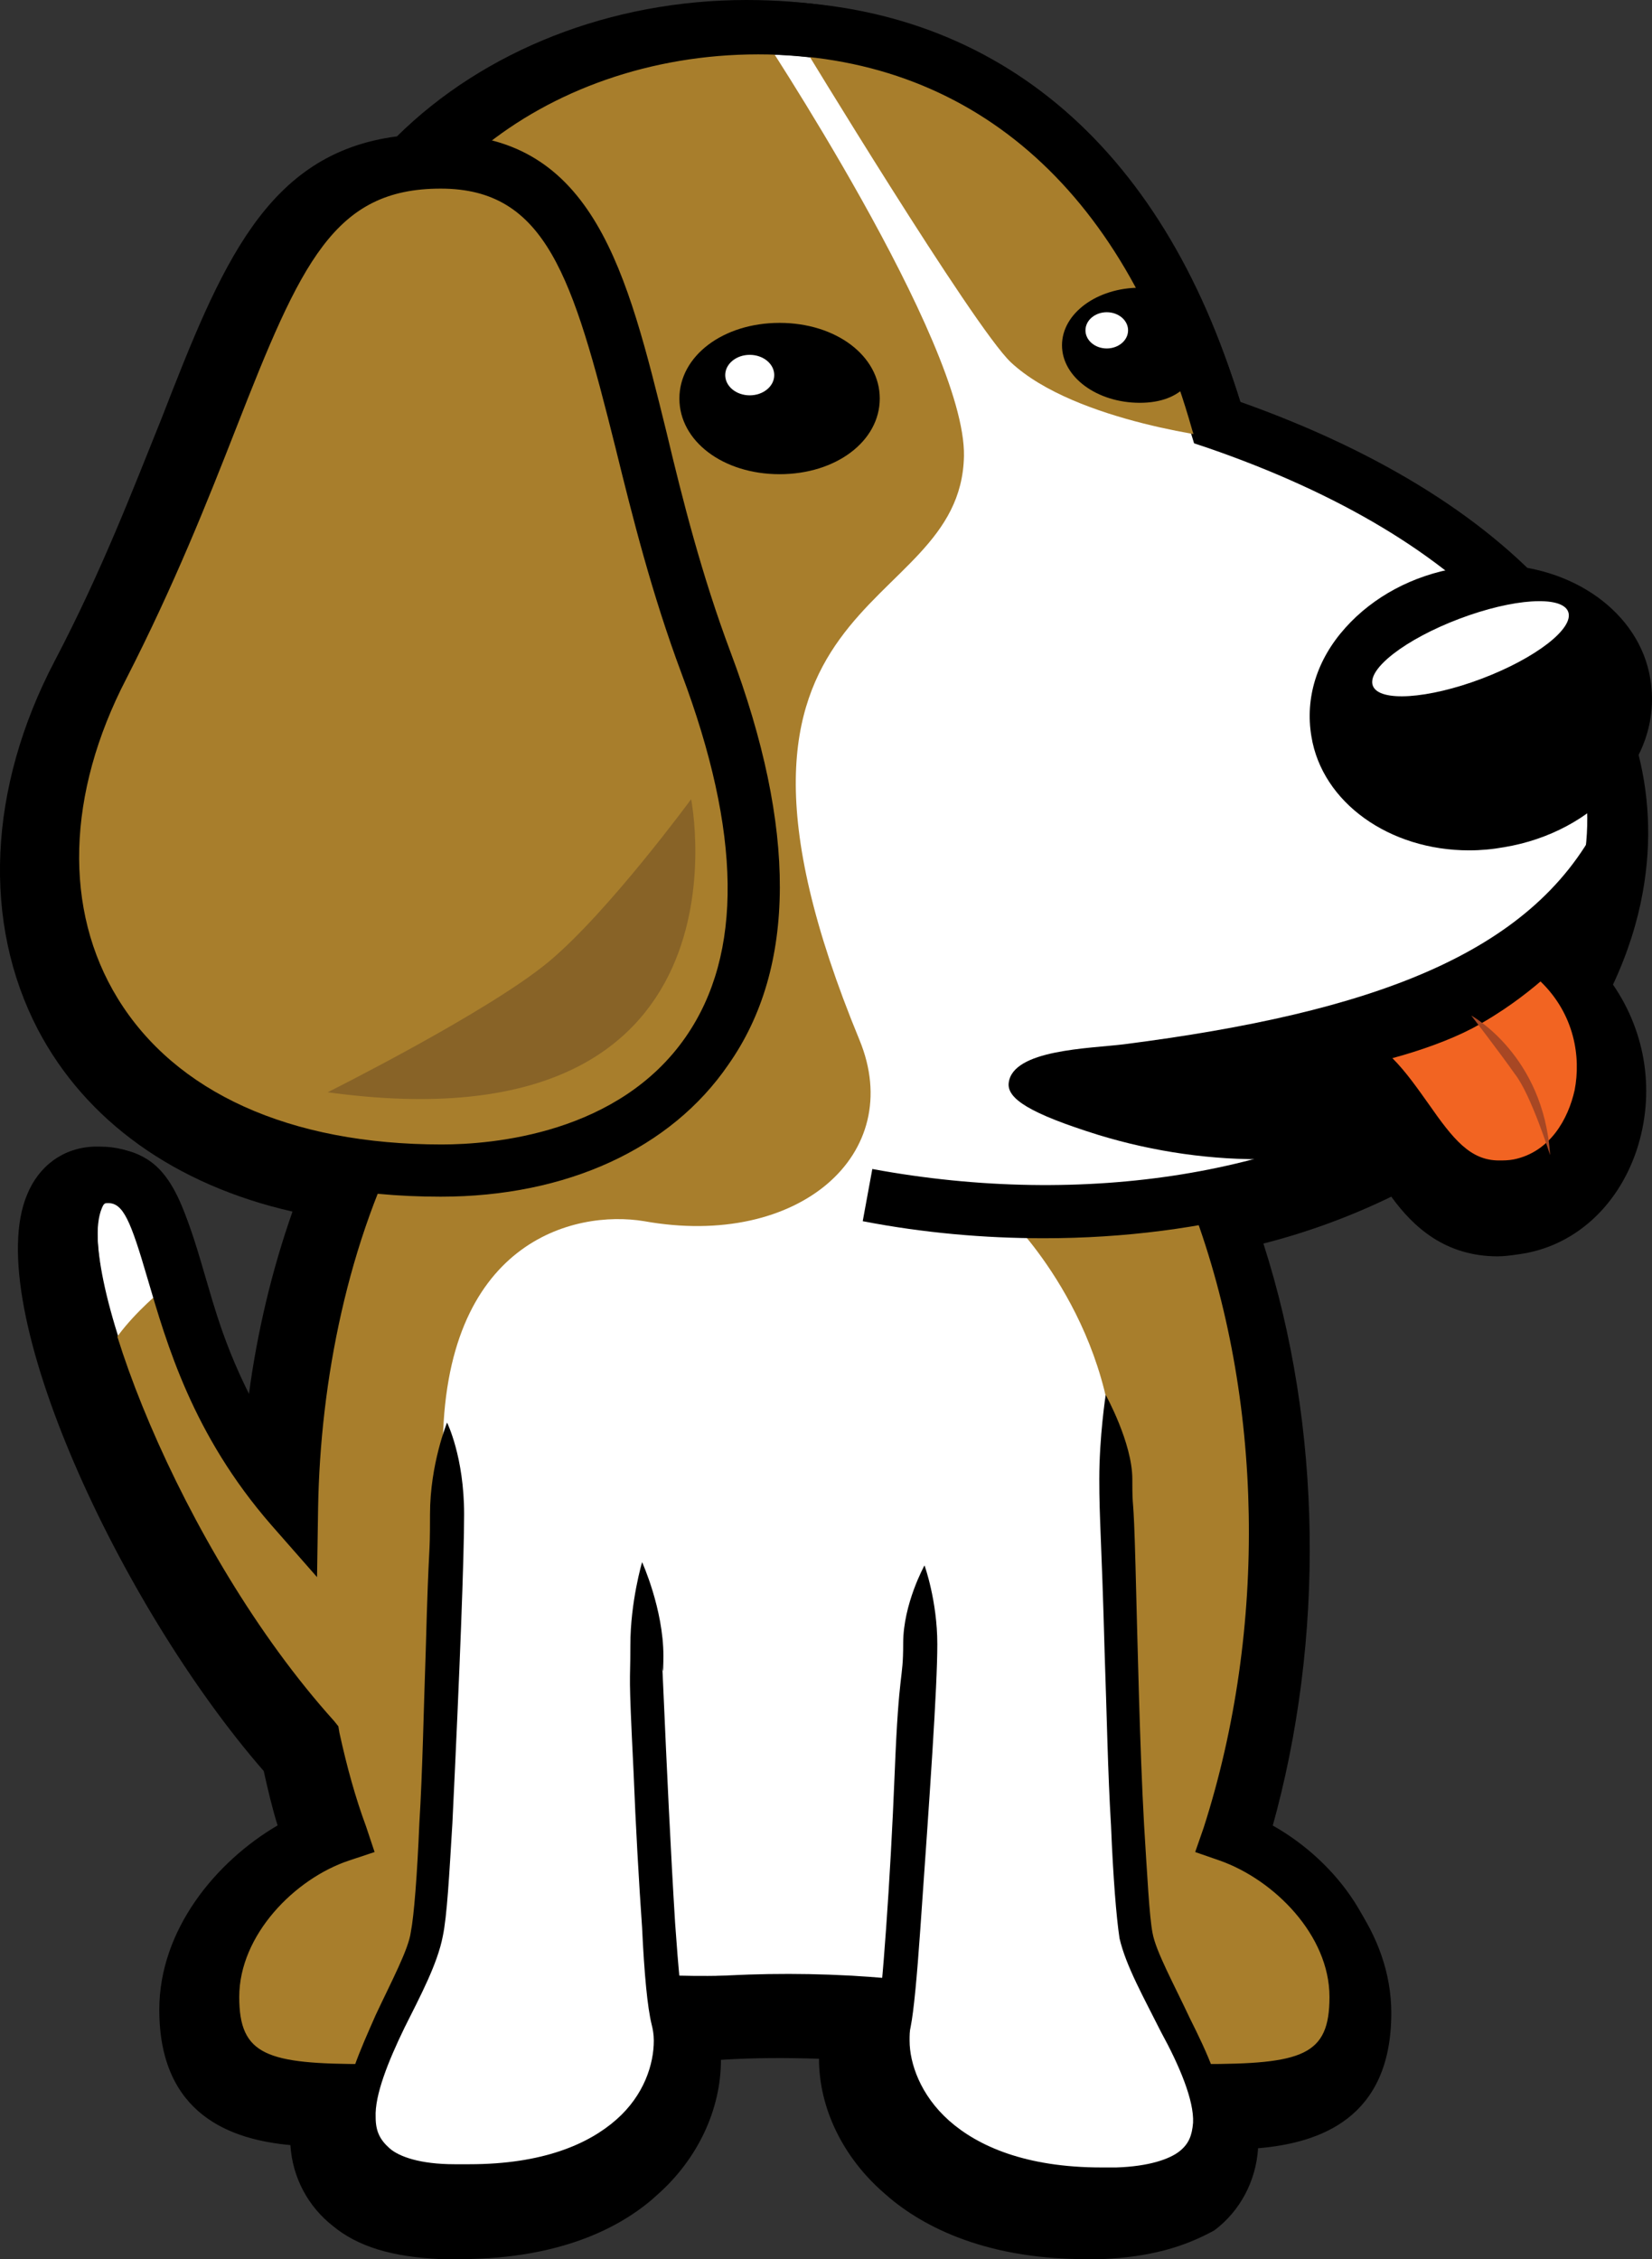 <?xml version="1.0" encoding="utf-8"?>
<!-- Generator: Adobe Illustrator 16.0.0, SVG Export Plug-In . SVG Version: 6.00 Build 0)  -->
<!DOCTYPE svg PUBLIC "-//W3C//DTD SVG 1.1//EN" "http://www.w3.org/Graphics/SVG/1.1/DTD/svg11.dtd">
<svg version="1.1" id="Layer_1" xmlns="http://www.w3.org/2000/svg" xmlns:xlink="http://www.w3.org/1999/xlink" x="0px" y="0px"
	 width="93.005px" height="127.2px" viewBox="0 0 93.005 127.2" enable-background="new 0 0 93.005 127.2" xml:space="preserve">
<rect x="0" y="0" width="93.005" height="127.2" fill="#333333" stroke="none"/>
<g>
	<defs>
		<rect id="SVGID_1_" width="93.005" height="127.2"/>
	</defs>
	<clipPath id="SVGID_2_">
		<use xlink:href="#SVGID_1_"  overflow="visible"/>
	</clipPath>
	<path clip-path="url(#SVGID_2_)" fill="#FFFFFF" d="M89.909,49.74c2.04-11.22-7.561-20.16-22.2-25.2
		c-3.96-13.92-12.84-22.2-25.86-22.2c-7.56,0-14.28,2.94-18.6,7.56c-9.72,0.6-9.78,12-18.24,28.32
		c-6.6,12.78-1.38,26.04,14.58,28.08c-2.52,5.761-3.78,12.48-3.9,19.261c-8.1-9.301-5.88-18.9-10.44-18.66
		c-5.7,0.3,1.62,20.46,11.64,31.68c0.42,1.86,0.9,3.66,1.5,5.46c-3.54,1.2-7.2,4.86-7.2,9.12c0,4.8,3.3,5.28,7.56,5.28
		c-0.12,0.54-0.24,1.14-0.24,1.68c0,1.2,0.42,2.4,1.5,3.24c1.08,0.84,2.64,1.2,4.74,1.32h0.9h0.06c4.5,0,7.62-1.261,9.54-3.061
		c1.98-1.8,2.7-4.02,2.7-5.88c0-0.48-0.06-0.96-0.18-1.38c-0.06-0.18-0.06-0.42-0.18-0.78c3.6-0.36,7.26-0.36,10.92-0.06
		c-0.06,0.359-0.12,0.66-0.18,0.84c-0.12,0.359-0.18,0.84-0.18,1.26c0,1.86,0.84,4.14,2.88,5.88c2.04,1.8,5.22,3.12,9.779,3.12h0.9
		c2.1-0.06,3.54-0.479,4.62-1.26s1.5-1.98,1.5-3.12c0-0.6-0.12-1.2-0.24-1.86c4.38-0.06,7.74-0.42,7.74-5.279
		c0-4.261-3.66-7.86-7.2-9.12c3.78-11.58,3.42-25.08-0.66-35.82l-0.24-0.18c4.2-0.84,8.04-2.221,11.341-4.08
		c1.439,2.34,2.819,4.56,6.12,4.08c4.979-0.721,7.02-8.1,2.819-12.48C88.769,53.76,89.549,51.84,89.909,49.74"/>
	<path clip-path="url(#SVGID_2_)" d="M62.069,127.2h-0.96c-5.94,0-9.48-2.04-11.34-3.72c-2.28-1.98-3.661-4.74-3.661-7.561
		c-1.86-0.06-3.66-0.06-5.52,0.061c0,2.819-1.32,5.58-3.54,7.56c-1.8,1.68-5.22,3.66-11.16,3.66h-1.08
		c-2.76-0.12-4.68-0.72-6.06-1.86c-1.38-1.08-2.28-2.699-2.4-4.56c-3.3-0.3-7.38-1.68-7.38-7.62c0-4.5,3.18-8.34,6.66-10.38
		c-0.3-0.96-0.54-1.98-0.78-3.061c-8.1-9.3-15.96-26.22-13.32-32.46c0.66-1.619,2.04-2.64,3.78-2.699h0.3c3.84,0,4.86,3.6,5.88,7.08
		c0.6,2.04,1.26,4.439,2.52,6.899c0.48-3.6,1.32-7.08,2.46-10.32c-6.6-1.5-11.64-5.1-14.34-10.26c-3.12-6-2.82-13.56,0.96-20.76
		c2.64-5.04,4.38-9.6,6-13.62c3.36-8.64,5.88-14.94,13.26-15.9C27.269,2.82,34.409,0,42.029,0c13.439,0,23.28,8.04,27.84,22.74
		c16.26,5.88,24.66,16.08,22.62,27.48c-0.3,1.68-0.84,3.42-1.68,5.22c1.859,2.7,2.399,6.12,1.319,9.359
		c-1.08,3.181-3.54,5.4-6.6,5.82c-0.42,0.061-0.84,0.12-1.2,0.12c-2.94,0-4.74-1.62-6-3.36c-2.22,1.08-4.62,1.98-7.2,2.641
		c3.3,10.26,3.48,22.26,0.48,32.939c3.54,2.04,6.72,5.88,6.72,10.38c0,5.94-4.02,7.32-7.5,7.62c-0.12,1.86-1.02,3.54-2.46,4.62
		C66.629,126.54,64.709,127.08,62.069,127.2 M43.709,111.061c1.74,0,3.48,0.06,5.22,0.239l2.46,0.181l-0.239,2.399
		c-0.061,0.54-0.181,0.96-0.181,1.2l-0.06,0.12c0,0-0.061,0.18-0.061,0.6c0,0.54,0.12,2.46,2.04,4.08
		c1.86,1.681,4.681,2.521,8.221,2.521h0.84c1.56-0.061,2.64-0.3,3.24-0.78c0.479-0.36,0.54-0.96,0.54-1.2
		c0-0.42-0.12-0.899-0.181-1.319l-0.66-2.94h3c5.101-0.06,5.341-0.72,5.341-2.88c0-3-2.881-5.88-5.58-6.84l-2.221-0.78l0.721-2.22
		c3.479-10.74,3.359-23.221-0.36-33.48l-4.44-2.939l5.7-1.141c3.9-0.779,7.561-2.1,10.62-3.84l1.98-1.14l1.26,2.04
		c1.5,2.399,2.1,3.12,3.66,2.88c1.2-0.18,2.279-1.14,2.76-2.64c0.54-1.62,0.48-3.96-1.32-5.82L84.81,56.1l0.84-1.56
		c1.02-1.92,1.62-3.54,1.92-5.28c1.68-9.12-6.061-17.52-20.641-22.5l-1.199-0.42l-0.36-1.2c-2.64-9.3-8.88-20.46-23.58-20.46
		c-6.66,0-12.78,2.46-16.86,6.84l-0.66,0.72l-0.96,0.06c-4.86,0.3-6.6,4.2-10.02,12.96c-1.62,4.14-3.48,8.82-6.18,14.1
		c-3,5.76-3.36,11.76-0.96,16.32c2.34,4.5,7.2,7.44,13.68,8.28l3.18,0.42l-1.26,2.94c-2.34,5.34-3.6,11.64-3.72,18.3l-0.12,6.24
		l-4.08-4.68c-4.56-5.221-6.12-10.62-7.14-14.221c-0.3-1.08-0.72-2.46-1.08-3.18c-0.42,3.78,4.44,17.7,13.08,27.3l0.42,0.48
		l0.12,0.6c0.42,1.92,0.9,3.6,1.44,5.22l0.78,2.28l-2.28,0.78c-2.7,0.899-5.58,3.779-5.58,6.84c0,2.1,0.24,2.88,5.22,2.88h2.88
		l-0.54,2.82c-0.12,0.479-0.18,0.899-0.18,1.26c0,0.42,0.12,1.02,0.54,1.32c0.6,0.479,1.68,0.72,3.36,0.84h0.84
		c3.54,0,6.24-0.84,7.98-2.4c1.74-1.62,1.98-3.42,1.98-4.08c0-0.3,0-0.54-0.06-0.72c-0.06-0.18-0.06-0.3-0.12-0.48
		c0-0.119-0.06-0.239-0.06-0.42l-0.6-2.64l2.7-0.24C39.629,111.12,41.669,111.061,43.709,111.061"/>
	<path clip-path="url(#SVGID_2_)" fill="#FFFFFF" d="M90.689,49.02c2.04-11.22-7.561-20.16-22.2-25.2
		c-3.96-13.92-12.84-22.2-25.86-22.2c-7.56,0-14.28,2.94-18.6,7.56c-9.72,0.6-9.78,12-18.24,28.32
		c-6.6,12.78-1.38,26.04,14.58,28.08c-2.52,5.76-3.78,12.48-3.9,19.26c-8.1-9.3-5.88-18.899-10.44-18.659
		c-5.7,0.3,1.62,20.46,11.64,31.68c0.42,1.859,0.9,3.66,1.5,5.46c-3.54,1.2-7.2,4.86-7.2,9.12c0,4.8,3.3,5.279,7.56,5.279
		c-0.12,0.54-0.24,1.141-0.24,1.681c0,1.2,0.42,2.399,1.5,3.24c1.08,0.84,2.64,1.199,4.74,1.319h0.9h0.06c4.5,0,7.62-1.26,9.54-3.06
		c1.98-1.8,2.7-4.021,2.7-5.88c0-0.48-0.06-0.96-0.18-1.38c-0.06-0.181-0.06-0.421-0.18-0.78c3.6-0.36,7.26-0.36,10.92-0.061
		c-0.06,0.36-0.12,0.66-0.18,0.841c-0.12,0.359-0.181,0.84-0.181,1.26c0,1.859,0.841,4.14,2.881,5.88
		c2.039,1.8,5.22,3.12,9.779,3.12h0.9c2.1-0.061,3.54-0.48,4.62-1.26c1.08-0.78,1.5-1.98,1.5-3.12c0-0.601-0.12-1.2-0.24-1.86
		c4.38-0.06,7.74-0.42,7.74-5.28c0-4.26-3.66-7.859-7.2-9.12c3.72-11.579,3.42-25.079-0.66-35.819l-0.24-0.181
		c4.2-0.84,8.04-2.22,11.34-4.08c1.44,2.34,2.82,4.56,6.12,4.08c4.98-0.72,7.021-8.1,2.82-12.479
		C89.549,53.04,90.27,51.06,90.689,49.02"/>
	<path clip-path="url(#SVGID_2_)" d="M62.789,125.521h-0.96c-4.5,0-8.22-1.2-10.74-3.48c-2.16-1.859-3.359-4.439-3.359-7.02
		c0-0.24,0-0.48,0.06-0.721c-2.46-0.119-4.92-0.119-7.38,0.061c0,0.24,0.06,0.479,0.06,0.78c0,2.579-1.2,5.159-3.24,6.96
		c-1.68,1.56-4.92,3.42-10.56,3.42h-1.02c-2.58-0.12-4.32-0.66-5.58-1.62c-1.32-1.021-2.1-2.58-2.1-4.44v-0.24
		c-3.3-0.18-7.38-1.079-7.38-6.779c0-4.44,3.3-8.16,6.84-9.96c-0.36-1.261-0.72-2.521-1.02-3.9C7.769,88.8,0.809,72.3,3.089,66.9
		c0.54-1.32,1.62-2.101,2.94-2.16h0.24c3.18,0,4.02,2.94,5.04,6.42c0.78,2.64,1.74,6,3.96,9.54c0.42-4.92,1.5-9.6,3.06-13.86
		c-6.84-1.319-12.06-4.8-14.76-10.02c-3-5.76-2.64-13.02,0.96-19.92c2.64-5.1,4.44-9.66,6-13.74c3.3-8.46,5.7-14.58,12.84-15.36
		c4.8-4.86,11.76-7.62,19.26-7.62c13.141,0,22.74,7.98,27.12,22.56c16.08,5.7,24.48,15.6,22.44,26.64c-0.301,1.8-0.9,3.54-1.86,5.46
		c1.98,2.52,2.52,5.88,1.5,8.94c-0.96,2.88-3.18,4.8-5.88,5.22c-0.36,0.061-0.72,0.061-1.08,0.061c-2.88,0-4.5-1.801-5.7-3.66
		c-2.58,1.319-5.58,2.399-8.64,3.18c3.6,10.5,3.78,23.04,0.54,34.021c3.54,1.739,6.84,5.52,6.84,9.96c0,5.699-4.14,6.6-7.5,6.779
		v0.42c0,1.74-0.78,3.36-2.1,4.32C66.989,124.98,65.249,125.46,62.789,125.521 M44.489,111.181c1.74,0,3.42,0.06,5.16,0.239
		l1.5,0.12l-0.181,1.5c-0.06,0.48-0.12,0.84-0.18,1.021v0.06c-0.06,0.12-0.06,0.36-0.06,0.84c0,1.681,0.899,3.48,2.34,4.8
		c2.04,1.801,5.04,2.761,8.76,2.761h0.9c1.8-0.061,3-0.36,3.72-0.96c0.84-0.601,0.899-1.561,0.899-1.92
		c0-0.48-0.119-1.021-0.239-1.5l-0.42-1.801h1.859c5.101-0.06,6.24-0.779,6.24-3.779c0-3.48-3.12-6.601-6.18-7.681l-1.38-0.479
		l0.479-1.38c3.54-11.04,3.42-23.82-0.479-34.38l-2.82-1.921l3.54-0.72c4.02-0.78,7.74-2.16,10.86-3.9l1.26-0.72l0.779,1.26
		c1.32,2.16,2.16,3.36,3.9,3.36c0.18,0,0.42,0,0.66-0.06c1.56-0.24,2.88-1.44,3.479-3.24c0.601-1.86,0.54-4.56-1.5-6.72l-0.779-0.78
		l0.54-0.96c1.02-1.98,1.68-3.72,1.979-5.52c1.74-9.6-6.18-18.36-21.18-23.52l-0.72-0.24l-0.24-0.78
		c-3.84-13.62-12.54-21.12-24.42-21.12c-6.9,0-13.26,2.58-17.52,7.08l-0.42,0.42l-0.6,0.06c-5.46,0.36-7.26,4.38-10.8,13.5
		c-1.62,4.08-3.42,8.76-6.18,13.98c-3.12,6.06-3.48,12.3-0.96,17.16c2.52,4.74,7.62,7.86,14.4,8.7l1.98,0.24l-0.78,1.86
		c-2.34,5.399-3.66,11.88-3.78,18.659l-0.06,3.9l-2.58-2.939c-4.44-5.101-5.88-10.2-6.96-13.86c-0.84-3-1.32-4.26-2.1-4.26h-0.12
		c-0.18,0-0.24,0-0.36,0.3c-1.5,3.6,4.38,19.2,13.08,28.859l0.24,0.301l0.06,0.359c0.42,1.92,0.9,3.66,1.5,5.28l0.48,1.44
		l-1.44,0.479c-3.06,1.021-6.18,4.2-6.18,7.68c0,3,1.2,3.78,6.06,3.78h1.8l-0.36,1.8c-0.12,0.48-0.18,0.96-0.18,1.38
		c0,0.601,0.18,1.5,0.9,2.04c0.78,0.601,1.98,0.9,3.84,1.021h0.84c3.72,0,6.72-0.9,8.58-2.64c2.04-1.86,2.22-3.96,2.22-4.74
		c0-0.42-0.06-0.72-0.12-0.96c-0.06-0.12-0.06-0.24-0.06-0.42c0-0.12-0.06-0.24-0.06-0.42l-0.36-1.681l1.68-0.18
		C40.409,111.3,42.449,111.181,44.489,111.181"/>
	<path clip-path="url(#SVGID_2_)" fill="#A87E2C" d="M69.149,103.26c1.5-0.779,7.56,2.28,7.199,9.12
		c-0.359,6.84-8.699,5.28-8.699,5.28l-3.78-8.7c0,0-1.5-16.68-1.14-25.38c0.359-8.7-5.7-14.76-5.7-14.76s2.64-0.36,6.06-0.36
		s5.4-0.96,5.4-0.96s2.939,3.601,3.3,15.72C72.209,95.34,67.649,104.04,69.149,103.26"/>
	<path clip-path="url(#SVGID_2_)" fill="#A87E2C" d="M60.809,9.36c3.42,3.42,8.28,15.36,8.28,15.36s-8.52-0.9-12.18-4.32
		c-2.101-1.98-11.88-18.12-11.88-18.12C48.029,2.16,57.389,5.94,60.809,9.36"/>
	<path clip-path="url(#SVGID_2_)" fill="#A87E2C" d="M42.629,1.56c0,0,11.76,17.7,11.64,24.12c-0.18,9.36-16.5,7.14-5.88,32.88
		c2.641,6.42-3.419,11.76-12.12,10.2c-3.96-0.659-11.34,1.141-11.34,12.9s-0.78,27.3-0.78,27.3l-3.42,8.7c0,0-8.34,1.14-8.34-3.78
		s2.28-6.42,5.7-9.12c3.42-2.64-0.36-6.96-0.36-6.96S5.969,80.88,5.549,78.24c-0.42-2.64,4.14-6.06,4.14-6.06s5.52,11.52,6.72,12.6
		c1.2,1.08,0.84-14.82,3.12-17.1c2.28-2.28,3.42-57.181,3.42-57.181S24.749,4.02,42.629,1.56"/>
	<path clip-path="url(#SVGID_2_)" d="M67.649,119.16c-2.521,0-4.92-0.96-6.78-2.76c-10.62-3.061-22.14-3.061-33.42,0
		c-1.86,1.8-4.26,2.76-6.78,2.76c-4.56,0-10.2,0-10.2-6.78c0-4.439,3.3-8.16,6.84-9.96c-0.36-1.26-0.72-2.52-1.02-3.899
		c-8.64-9.78-15.6-26.28-13.32-31.681c0.54-1.319,1.62-2.1,2.94-2.159c3.36-0.181,4.32,3,5.28,6.42c0.78,2.64,1.74,6,3.96,9.54
		c0.66-7.44,2.76-14.341,5.94-19.86c4.38-7.44,10.68-12.12,18.24-13.44l0.54,2.94c-15.78,2.82-21.72,20.4-21.96,34.62l-0.06,3.899
		l-2.58-2.939c-4.44-5.101-5.88-10.2-6.96-13.86c-0.96-3.3-1.38-4.26-2.22-4.26c-0.18,0-0.24,0-0.36,0.3
		c-1.5,3.601,4.38,19.2,13.08,28.86l0.24,0.3l0.06,0.36c0.42,1.92,0.9,3.659,1.5,5.279l0.48,1.44l-1.44,0.479
		c-3.06,1.021-6.18,4.2-6.18,7.681c0,3.3,1.56,3.779,7.2,3.779c1.86,0,3.6-0.779,4.92-2.159l0.3-0.301l0.42-0.119
		c12-3.36,24.36-3.301,35.76,0l0.359,0.119l0.301,0.301c1.319,1.38,3.06,2.159,4.92,2.159c5.699,0,7.199-0.479,7.199-3.779
		c0-3.48-3.119-6.601-6.18-7.681l-1.38-0.479l0.48-1.38c3.6-11.22,3.359-24.181-0.601-34.8l2.82-1.08
		c4.08,10.8,4.439,23.939,1.08,35.46c3.54,1.739,6.84,5.52,6.84,9.96C77.849,119.16,72.209,119.16,67.649,119.16"/>
	<path clip-path="url(#SVGID_2_)" fill="#FFFFFF" d="M25.229,80.16c0,0-0.36,24.6-1.14,28.8c-0.78,4.141-9.12,13.62,1.5,14.04
		c10.62,0.36,12.9-6.06,12.12-9.12c-0.78-3.06-1.5-25.739-1.5-25.739"/>
	<path clip-path="url(#SVGID_2_)" d="M26.489,123.9h-0.9c-2.1-0.061-3.66-0.48-4.74-1.32s-1.56-2.1-1.5-3.24
		c0-1.92,0.96-3.96,1.8-5.88c0.9-1.92,1.86-3.72,1.98-4.68c0.18-0.9,0.36-3.24,0.48-6.12c0.18-2.88,0.24-6.36,0.36-9.72
		c0.18-6.66,0.24-4.86,0.24-7.681c0-2.819,0.96-5.159,0.96-5.159s0.96,1.92,0.96,5.159c0,2.4-0.24,8.7-0.66,17.4
		c-0.18,2.94-0.3,5.22-0.54,6.36c-0.3,1.56-1.26,3.359-2.16,5.16c-0.9,1.859-1.68,3.779-1.62,5.039c0,0.78,0.24,1.261,0.78,1.74
		c0.54,0.48,1.74,0.9,3.66,0.9h0.84c4.14,0,6.72-1.141,8.28-2.521s2.1-3.12,2.1-4.439c0-0.36-0.06-0.66-0.12-0.9
		c-0.24-0.96-0.42-2.88-0.54-5.46c-0.18-2.58-0.36-5.7-0.48-8.76c-0.3-6.061-0.18-4.68-0.18-7.14s0.66-4.681,0.66-4.681
		s1.2,2.641,1.2,5.28s-0.18-2.16,0,1.979c0.18,4.141,0.42,9.24,0.66,13.08c0.18,2.521,0.36,4.561,0.54,5.16
		c0.12,0.42,0.18,0.9,0.18,1.38c0,1.801-0.78,4.08-2.7,5.88C34.109,122.641,30.989,123.9,26.489,123.9"/>
	<path clip-path="url(#SVGID_2_)" fill="#FFFFFF" d="M62.729,80.16c0,0,0.36,24.6,1.141,28.8c0.78,4.141,9.479,13.62-1.141,14.04
		c-10.619,0.36-13.26-6.06-12.479-9.12c0.78-3.06,1.5-25.739,1.5-25.739"/>
	<path clip-path="url(#SVGID_2_)" d="M52.049,120.84c-2.04-1.8-2.88-4.08-2.88-5.88c0-0.479,0.061-0.899,0.18-1.26
		c0.181-0.54,0.36-2.64,0.54-5.16c0.181-2.52,0.36-5.7,0.48-8.7c0.24-6.06,0.479-5.1,0.479-7.319c0-2.221,1.2-4.38,1.2-4.38
		s0.721,1.979,0.721,4.439s-0.421,8.4-0.96,16.08c-0.181,2.58-0.36,4.56-0.54,5.46c-0.061,0.24-0.061,0.48-0.061,0.78
		c0,1.26,0.601,3.06,2.22,4.5c1.62,1.439,4.32,2.64,8.58,2.64h0.84c1.86-0.06,3-0.479,3.54-0.899c0.54-0.421,0.721-0.9,0.78-1.62
		c0.061-1.261-0.78-3.24-1.8-5.101c-0.96-1.92-1.98-3.72-2.34-5.279c-0.181-1.2-0.36-3.421-0.48-6.36
		c-0.18-2.94-0.239-6.36-0.359-9.72c-0.181-6.66-0.301-7.44-0.301-9.78c0-2.4,0.36-4.74,0.36-4.74s1.5,2.7,1.5,4.74
		s0.061,0.36,0.18,4.92c0.12,4.56,0.24,10.2,0.48,14.52c0.18,2.881,0.3,5.221,0.479,6.12c0.181,1.021,1.2,2.88,2.101,4.801
		c0.96,1.92,1.92,3.96,1.979,5.939c0,1.2-0.479,2.4-1.5,3.12c-1.08,0.78-2.52,1.2-4.62,1.26h-0.899
		C57.27,123.9,54.029,122.641,52.049,120.84"/>
	<path clip-path="url(#SVGID_2_)" d="M58.77,69.72c-3.36,0-6.78-0.3-10.2-0.96l0.54-2.939c12,2.22,23.88,0.3,31.8-5.16
		c4.62-3.18,7.439-7.32,8.34-11.94c1.74-9.6-6.18-18.36-21.18-23.52l-0.721-0.24l-0.239-0.78c-3.84-13.62-12.54-21.12-24.42-21.12
		c-12.18,0-22.08,8.16-22.08,18.18h-3c0-11.64,11.28-21.18,25.08-21.18c13.14,0,22.74,7.98,27.121,22.56
		c16.079,5.7,24.479,15.6,22.439,26.64c-1.02,5.46-4.32,10.26-9.54,13.86C76.349,67.44,67.829,69.72,58.77,69.72"/>
	<path clip-path="url(#SVGID_2_)" d="M74.989,41.263c-0.63-3.691,2.593-7.321,7.199-8.107c4.605-0.786,8.851,1.57,9.48,5.261
		c0.63,3.691-2.594,7.321-7.2,8.107C79.863,47.31,75.619,44.954,74.989,41.263"/>
	<path clip-path="url(#SVGID_2_)" d="M82.709,47.88c-4.5,0-8.28-2.7-8.88-6.42c-0.36-2.16,0.3-4.32,1.92-6.12
		c1.561-1.74,3.78-2.94,6.3-3.36c0.66-0.12,1.32-0.18,1.98-0.18c4.5,0,8.28,2.7,8.88,6.42c0.36,2.16-0.3,4.32-1.92,6.12
		c-1.561,1.74-3.78,2.94-6.3,3.36C84.029,47.82,83.369,47.88,82.709,47.88 M83.969,34.26c-0.54,0-1.08,0.06-1.56,0.12
		c-1.98,0.36-3.72,1.26-4.86,2.58c-1.14,1.26-1.62,2.7-1.38,4.14c0.42,2.58,3.18,4.44,6.54,4.44c0.54,0,1.08-0.06,1.561-0.12
		c1.979-0.36,3.72-1.26,4.859-2.58c1.141-1.26,1.62-2.7,1.38-4.14C90.089,36.06,87.329,34.26,83.969,34.26"/>
	<path clip-path="url(#SVGID_2_)" fill="#A87E2C" d="M39.689,37.32c8.28,21.96-4.38,28.56-14.88,28.56
		c-19.44,0-26.28-14.459-19.08-28.38c8.7-16.8,8.52-28.38,19.08-28.38C35.309,9.12,34.169,22.62,39.689,37.32"/>
	<path clip-path="url(#SVGID_2_)" d="M24.809,67.38c-9.6,0-16.98-3.42-20.76-9.66c-3.6-5.88-3.42-13.5,0.42-20.94
		c2.64-5.16,4.44-9.72,6.06-13.8c3.48-8.94,6.06-15.42,14.34-15.42c8.58,0.06,10.44,7.8,12.66,16.8c0.9,3.78,1.98,8.04,3.6,12.36
		c3.72,9.9,3.72,17.76-0.12,23.22C37.769,64.681,31.889,67.38,24.809,67.38 M24.809,10.62c-6,0-7.86,4.14-11.52,13.5
		c-1.62,4.14-3.48,8.82-6.18,14.1c-3.36,6.48-3.54,13.02-0.48,18c3.24,5.28,9.66,8.22,18.24,8.22c2.88,0,9.96-0.6,13.74-6.06
		c3.24-4.68,3.12-11.52-0.24-20.46c-1.68-4.5-2.76-8.82-3.72-12.72C32.249,15.6,30.749,10.62,24.809,10.62"/>
	<path clip-path="url(#SVGID_2_)" fill="#FFFFFF" d="M77.289,38.611c-0.352-0.93,1.824-2.616,4.86-3.767
		c3.037-1.151,5.784-1.33,6.137-0.401c0.353,0.93-1.824,2.616-4.86,3.767S77.642,39.541,77.289,38.611"/>
	<path clip-path="url(#SVGID_2_)" d="M43.889,19.38c2.452,0,4.44,1.37,4.44,3.06c0,1.69-1.988,3.06-4.44,3.06s-4.44-1.37-4.44-3.06
		C39.449,20.75,41.437,19.38,43.889,19.38"/>
	<path clip-path="url(#SVGID_2_)" d="M43.889,26.7c-3.18,0-5.64-1.86-5.64-4.26c0-2.4,2.46-4.26,5.64-4.26s5.64,1.86,5.64,4.26
		C49.529,24.84,47.069,26.7,43.889,26.7 M43.889,20.64c-1.92,0-3.24,0.96-3.24,1.86c0,0.9,1.32,1.86,3.24,1.86s3.24-0.96,3.24-1.86
		C47.129,21.6,45.809,20.64,43.889,20.64"/>
	<path clip-path="url(#SVGID_2_)" d="M67.589,19.44c0,1.8-1.02,3.24-3.42,3.24c-2.399,0-4.38-1.44-4.38-3.24
		c0-1.8,1.98-3.24,4.38-3.24C66.569,16.2,67.589,17.64,67.589,19.44"/>
	<path clip-path="url(#SVGID_2_)" fill="#FFFFFF" d="M42.209,19.98c0.762,0,1.38,0.51,1.38,1.14s-0.618,1.14-1.38,1.14
		c-0.762,0-1.38-0.51-1.38-1.14S41.447,19.98,42.209,19.98"/>
	<path clip-path="url(#SVGID_2_)" fill="#FFFFFF" d="M62.309,17.58c0.663,0,1.2,0.457,1.2,1.02s-0.537,1.02-1.2,1.02
		c-0.662,0-1.199-0.457-1.199-1.02S61.646,17.58,62.309,17.58"/>
	<path clip-path="url(#SVGID_2_)" d="M61.829,63.9c12.54,3.84,28.08-0.06,28.68-15.78c0,0,0.301-3.36-0.54-1.74
		C86.189,53.7,77.31,57,63.27,58.8c-1.98,0.24-6.24,0.3-6.48,2.16C56.669,61.86,57.989,62.7,61.829,63.9"/>
	<path clip-path="url(#SVGID_2_)" fill="#F26422" d="M86.609,53.34c5.76,3.84,4.199,12.36-1.08,13.44
		c-5.88,1.2-6.12-6.78-11.04-7.74c0,0,4.979-1.02,7.68-2.46C84.929,55.14,86.609,53.34,86.609,53.34"/>
	<path clip-path="url(#SVGID_2_)" d="M84.449,68.4c-3.3,0-5.04-2.46-6.42-4.5c-1.141-1.68-2.16-3.06-3.78-3.42v-2.94
		c0.061,0,4.8-1.02,7.26-2.34c2.46-1.26,4.021-2.94,4.021-2.94l0.84-0.96l1.08,0.72c3.3,2.16,4.92,6.06,4.14,9.9
		c-0.66,3.299-2.819,5.7-5.76,6.24C85.349,68.34,84.869,68.4,84.449,68.4 M78.389,59.58c0.78,0.78,1.44,1.74,2.04,2.58
		c1.381,1.98,2.341,3.18,3.96,3.18c0.24,0,0.54,0,0.841-0.06c2.04-0.42,3.06-2.28,3.42-3.9c0.359-1.86,0-4.26-1.92-6.12
		c-0.841,0.72-2.16,1.74-3.841,2.64C81.629,58.56,79.949,59.16,78.389,59.58"/>
	<path clip-path="url(#SVGID_2_)" fill="#A74724" d="M82.829,57.18c0,0,4.08,2.22,4.44,7.86c0,0-1.08-3.42-1.98-4.56
		C84.449,59.28,82.829,57.18,82.829,57.18"/>
	<path clip-path="url(#SVGID_2_)" fill="#886327" d="M38.909,45c0,0,3.96,19.86-20.46,16.5c0,0,9.12-4.56,12.48-7.38
		C34.289,51.3,38.909,45,38.909,45"/>
</g>
</svg>
